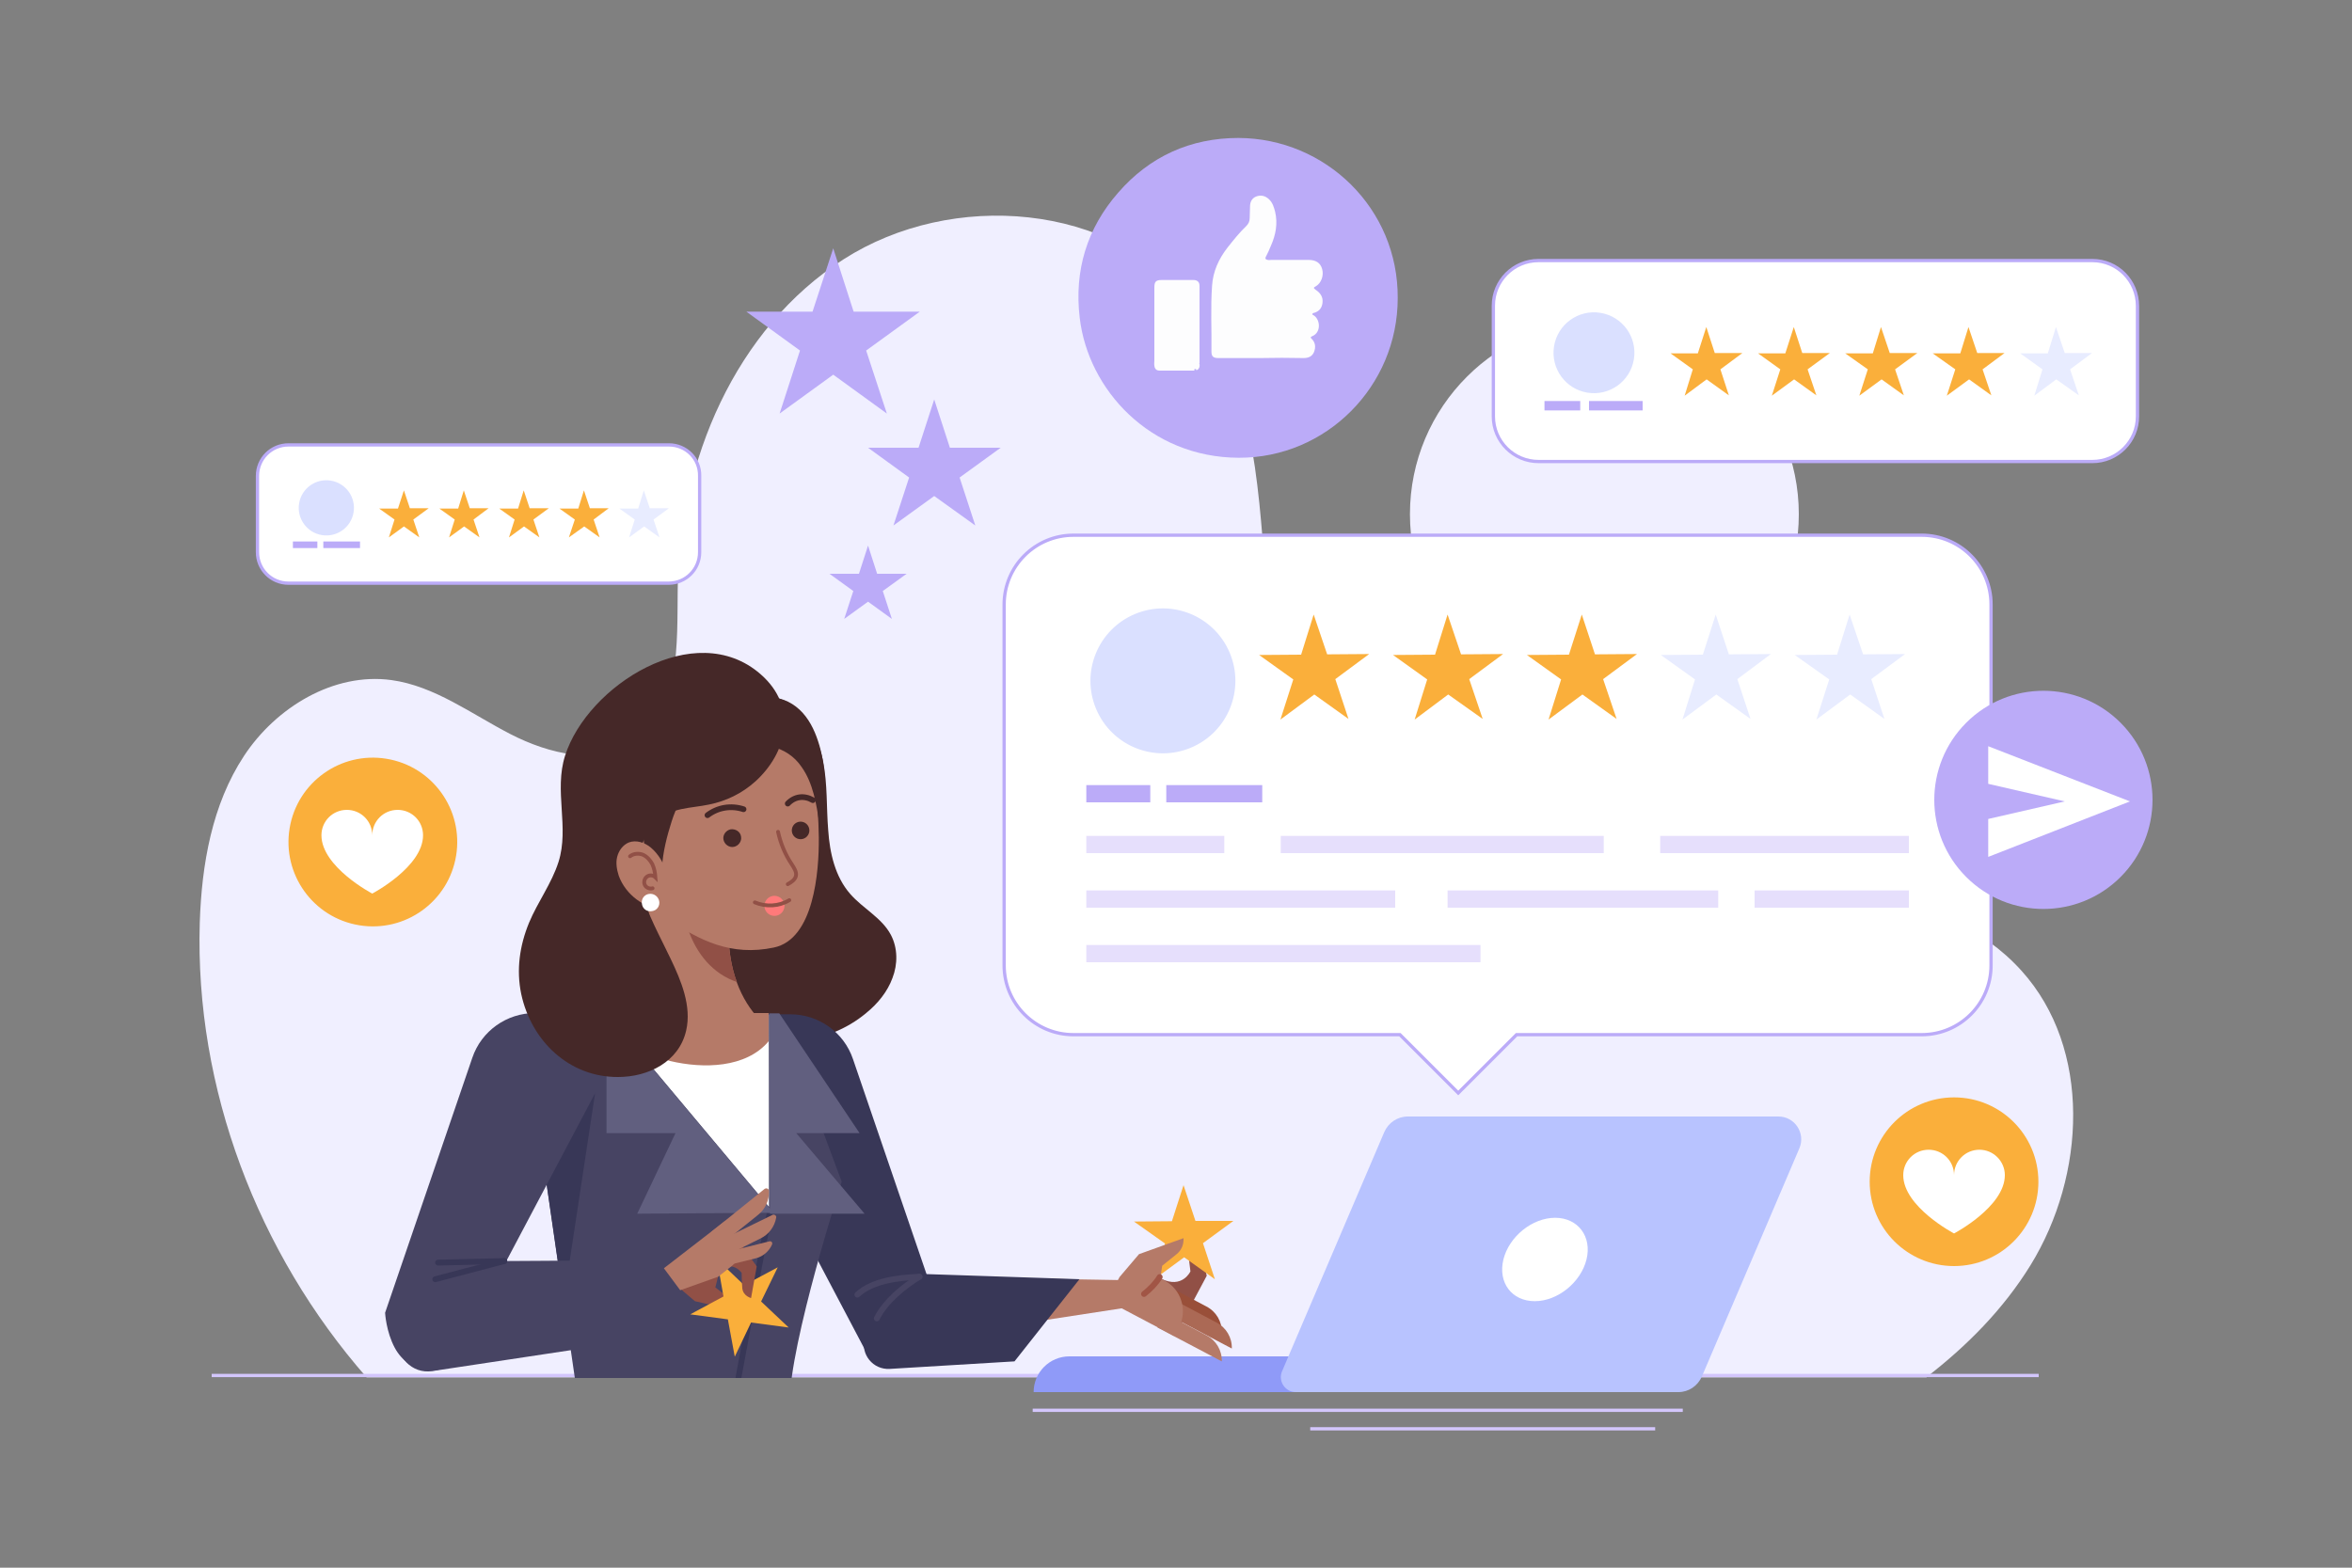 <?xml version="1.0" encoding="utf-8"?>
<!-- Generator: Adobe Illustrator 24.1.1, SVG Export Plug-In . SVG Version: 6.00 Build 0)  -->
<svg version="1.1" xmlns="http://www.w3.org/2000/svg" xmlns:xlink="http://www.w3.org/1999/xlink" x="0px" y="0px"
	 viewBox="0 0 750 500" style="enable-background:new 0 0 750 500;" xml:space="preserve">
<rect x="0" y="0" width="750" height="500" fill="#808080" stroke="none"/>
<style type="text/css">
	.st0{fill:#F0EFFF;}
	.st1{fill:none;stroke:#D3C6FC;stroke-width:1.048;stroke-miterlimit:10;}
	.st2{fill:#8F9AF8;}
	.st3{fill:#B8C3FF;}
	.st4{fill:#FFFFFF;}
	.st5{fill:#FFFFFF;stroke:#BBABF8;stroke-width:1.048;stroke-miterlimit:10;}
	.st6{fill:#DAE0FF;}
	.st7{fill:#FAAF3B;}
	.st8{fill:#E8ECFF;}
	.st9{fill:#BBABF8;}
	.st10{fill:#E6DFFC;}
	.st11{fill:#FDFDFE;}
	.st12{clip-path:url(#SVGID_2_);}
	.st13{fill:#452828;}
	.st14{fill:#915046;}
	.st15{fill:#994F39;}
	.st16{fill:#AB6955;}
	.st17{fill:#B57A68;}
	.st18{fill:none;stroke:#A15545;stroke-width:1.865;stroke-linecap:round;stroke-linejoin:round;stroke-miterlimit:10;}
	.st19{fill:#383757;}
	.st20{fill:none;stroke:#474463;stroke-width:1.865;stroke-linecap:round;stroke-miterlimit:10;}
	.st21{fill:#474463;}
	.st22{fill:#615F7F;}
	.st23{fill:none;stroke:#383757;stroke-width:1.865;stroke-miterlimit:10;}
	.st24{fill:none;stroke:#383757;stroke-width:1.865;stroke-linecap:round;stroke-miterlimit:10;}
	.st25{fill:none;stroke:#915046;stroke-width:1.216;stroke-linecap:round;stroke-miterlimit:10;}
	.st26{fill:#FF7A7A;}
	.st27{fill:none;stroke:#452828;stroke-width:1.823;stroke-linecap:round;stroke-miterlimit:10;}
</style>
<g id="BACKGROUND">
	<g>
		<circle class="st0" cx="511.6" cy="164" r="62"/>
		<path class="st0" d="M614.1,439.4c13.1-10.1,24.7-21.8,33.4-35.9c17.6-28.6,19.6-69-2.9-93.9c-25-27.7-68-26.9-105.1-23.2
			c-37.1,3.7-79.4,6.6-106.7-18.8c-22.3-20.7-27-53.8-29.3-84.1s-4.2-63-23.1-86.8C354.7,64.5,303.5,60.6,269,82.7
			c-34.5,22.1-52.5,64.4-52.9,105.3c-0.2,17.5,0.9,38.6-13.6,48.5c-11.5,7.9-27.4,4-39.8-2.4c-12.4-6.4-24.1-15.3-37.9-17.2
			c-18.4-2.5-36.8,8.7-47,24.2c-10.2,15.5-13.5,34.6-14.1,53.2c-1.6,52.8,18.5,105.4,53.2,145H614.1z"/>
	</g>
</g>
<g id="OBJECTS">
	<g>
		<g>
			<line class="st1" x1="67.5" y1="438.7" x2="650.1" y2="438.7"/>
			<path class="st2" d="M511.7,432.6H341c-6.3,0-11.4,5.1-11.4,11.4h182.1V432.6z"/>
			<path class="st3" d="M567.1,356.1H448.9c-3.3,0-6.2,2-7.5,5l-32.6,76.3c-1.3,3.1,1,6.6,4.4,6.6h122c3.3,0,6.2-2,7.5-5l31.1-72.8
				C575.8,361.4,572.3,356.1,567.1,356.1z"/>
			<path class="st4" d="M505.9,401.7c-1.8,7.3-9.2,13.3-16.5,13.3c-7.3,0-11.8-5.9-10-13.3c1.8-7.3,9.2-13.3,16.5-13.3
				S507.7,394.4,505.9,401.7z"/>
		</g>
		<line class="st1" x1="329.3" y1="449.8" x2="536.6" y2="449.8"/>
		<line class="st1" x1="417.8" y1="455.7" x2="527.8" y2="455.7"/>
	</g>
	<g>
		<g>
			<path class="st5" d="M612.8,170.7H342.3c-12.2,0-22.1,9.9-22.1,22.1v115.1c0,12.2,9.9,22.1,22.1,22.1h104.1l18.6,18.6l18.6-18.6
				h129.2c12.2,0,22.1-9.9,22.1-22.1V192.8C634.9,180.6,625,170.7,612.8,170.7z"/>
			<g>
				<g>
					
						<ellipse transform="matrix(0.922 -0.388 0.388 0.922 -55.155 160.911)" class="st6" cx="370.7" cy="217" rx="23.1" ry="23.1"/>
					<polygon class="st7" points="418.9,196 423.2,208.7 436.6,208.6 425.8,216.6 430,229.3 419.1,221.5 408.3,229.5 412.4,216.7 
						401.5,208.9 414.9,208.8 					"/>
					<polygon class="st7" points="461.6,196 465.9,208.7 479.3,208.6 468.5,216.6 472.8,229.3 461.8,221.5 451.1,229.5 455.1,216.7 
						444.2,208.9 457.6,208.8 					"/>
					<polygon class="st7" points="504.4,196 508.6,208.7 522,208.6 511.2,216.6 515.5,229.3 504.6,221.5 493.8,229.5 497.8,216.7 
						486.9,208.9 500.3,208.8 					"/>
					<polygon class="st8" points="547.1,196 551.3,208.7 564.7,208.6 554,216.6 558.2,229.3 547.3,221.5 536.5,229.5 540.5,216.7 
						529.6,208.9 543,208.8 					"/>
					<polygon class="st8" points="589.8,196 594.1,208.7 607.5,208.6 596.7,216.6 600.9,229.3 590,221.5 579.2,229.5 583.3,216.7 
						572.3,208.9 585.8,208.8 					"/>
				</g>
				<g>
					<g>
						<rect x="346.4" y="250.4" class="st9" width="20.4" height="5.5"/>
						<rect x="371.9" y="250.4" class="st9" width="30.6" height="5.5"/>
					</g>
					<g>
						<g>
							<rect x="346.4" y="266.6" class="st10" width="44" height="5.5"/>
							<rect x="408.4" y="266.6" class="st10" width="103" height="5.5"/>
							<rect x="529.4" y="266.6" class="st10" width="79.3" height="5.5"/>
						</g>
						<g>
							<rect x="346.4" y="284" class="st10" width="98.5" height="5.5"/>
							<rect x="559.5" y="284" class="st10" width="49.2" height="5.5"/>
							<rect x="461.6" y="284" class="st10" width="86.3" height="5.5"/>
						</g>
						<g>
							<rect x="346.4" y="301.4" class="st10" width="125.7" height="5.5"/>
						</g>
					</g>
				</g>
			</g>
		</g>
		<g>
			<path class="st5" d="M667.2,83.1H490.6c-8,0-14.4,6.5-14.4,14.4v35.3c0,8,6.5,14.4,14.4,14.4h176.6c8,0,14.4-6.5,14.4-14.4V97.6
				C681.6,89.6,675.2,83.1,667.2,83.1z"/>
			<polygon class="st7" points="544.1,104.3 546.8,112.6 555.6,112.6 548.6,117.8 551.3,126.1 544.2,121 537.2,126.2 539.8,117.8 
				532.7,112.7 541.4,112.7 			"/>
			<polygon class="st7" points="572,104.3 574.7,112.6 583.5,112.6 576.4,117.8 579.2,126.1 572.1,121 565,126.2 567.7,117.8 
				560.6,112.7 569.3,112.7 			"/>
			<polygon class="st7" points="599.8,104.3 602.6,112.6 611.4,112.6 604.3,117.8 607.1,126.1 600,121 592.9,126.2 595.6,117.8 
				588.4,112.7 597.2,112.7 			"/>
			<polygon class="st7" points="627.7,104.3 630.5,112.6 639.2,112.6 632.2,117.8 635,126.1 627.9,121 620.8,126.2 623.5,117.8 
				616.3,112.7 625.1,112.7 			"/>
			<polygon class="st8" points="655.6,104.3 658.4,112.6 667.1,112.6 660.1,117.8 662.9,126.1 655.7,121 648.7,126.2 651.3,117.8 
				644.2,112.7 653,112.7 			"/>
			<g>
				
					<ellipse transform="matrix(0.16 -0.987 0.987 0.16 316.045 596.018)" class="st6" cx="508.1" cy="112.4" rx="12.9" ry="12.9"/>
				<g>
					<rect x="492.5" y="127.9" class="st9" width="11.4" height="3"/>
					<rect x="506.7" y="127.9" class="st9" width="17.1" height="3"/>
				</g>
			</g>
		</g>
		<g>
			<path class="st5" d="M213.3,141.9H92c-5.5,0-9.9,4.4-9.9,9.9v24.3c0,5.5,4.4,9.9,9.9,9.9h121.2c5.5,0,9.9-4.4,9.9-9.9v-24.3
				C223.2,146.3,218.8,141.9,213.3,141.9z"/>
			<polygon class="st7" points="128.8,156.4 130.7,162.1 136.7,162.1 131.8,165.7 133.7,171.4 128.8,167.9 124,171.4 125.8,165.7 
				120.9,162.2 126.9,162.2 			"/>
			<polygon class="st7" points="147.9,156.4 149.8,162.1 155.8,162.1 151,165.7 152.9,171.4 148,167.9 143.2,171.4 145,165.7 
				140.1,162.2 146.1,162.2 			"/>
			<polygon class="st7" points="167,156.4 168.9,162.1 175,162.1 170.1,165.7 172,171.4 167.1,167.9 162.3,171.4 164.1,165.7 
				159.2,162.2 165.2,162.2 			"/>
			<polygon class="st7" points="186.2,156.4 188.1,162.1 194.1,162.1 189.3,165.7 191.2,171.4 186.3,167.9 181.4,171.4 183.3,165.7 
				178.4,162.2 184.4,162.2 			"/>
			<polygon class="st8" points="205.3,156.4 207.2,162.1 213.3,162.1 208.4,165.7 210.3,171.4 205.4,167.9 200.6,171.4 202.4,165.7 
				197.5,162.2 203.5,162.2 			"/>
			<g>
				
					<ellipse transform="matrix(0.162 -0.987 0.987 0.162 -72.678 238.378)" class="st6" cx="104" cy="162" rx="8.8" ry="8.8"/>
				<g>
					<rect x="93.4" y="172.7" class="st9" width="7.8" height="2.1"/>
					<rect x="103.1" y="172.7" class="st9" width="11.7" height="2.1"/>
				</g>
			</g>
		</g>
	</g>
	<g>
		<g>
			<circle class="st7" cx="623.1" cy="376.9" r="26.9"/>
			<path class="st4" d="M631.2,366.7c-4.5,0-8.1,3.6-8.1,8.1c0-4.5-3.6-8.1-8.1-8.1c-4.5,0-8.1,3.6-8.1,8.1
				c0,10.1,16.2,18.6,16.2,18.6s16.2-8.5,16.2-18.6C639.3,370.4,635.7,366.7,631.2,366.7z"/>
		</g>
		<g>
			
				<ellipse transform="matrix(0.162 -0.987 0.987 0.162 -165.359 342.313)" class="st7" cx="118.8" cy="268.5" rx="26.9" ry="26.9"/>
			<path class="st4" d="M126.8,258.3c-4.5,0-8.1,3.6-8.1,8.1c0-4.5-3.6-8.1-8.1-8.1s-8.1,3.6-8.1,8.1c0,10.1,16.2,18.6,16.2,18.6
				s16.2-8.5,16.2-18.6C134.9,261.9,131.3,258.3,126.8,258.3z"/>
		</g>
		<g>
			<polygon class="st9" points="265.7,79.2 272.2,99.4 293.3,99.4 276.2,111.8 282.8,131.9 265.7,119.5 248.6,131.9 255.1,111.8 
				238,99.4 259.1,99.4 			"/>
			<polygon class="st9" points="297.9,127.4 302.9,142.8 319.1,142.8 306,152.3 311,167.6 297.9,158.2 284.9,167.6 289.9,152.3 
				276.8,142.8 292.9,142.8 			"/>
			<polygon class="st9" points="276.8,174 279.7,183 289.1,183 281.5,188.5 284.4,197.4 276.8,191.9 269.2,197.4 272.1,188.5 
				264.5,183 273.9,183 			"/>
		</g>
		<g>
			
				<ellipse transform="matrix(0.707 -0.707 0.707 0.707 10.486 535.508)" class="st9" cx="651.7" cy="255.1" rx="34.8" ry="34.8"/>
			<polygon class="st4" points="634,238 634,250 658.4,255.6 634,261.2 634,273.3 679.2,255.6 			"/>
		</g>
		<g>
			<path class="st9" d="M445.7,95.1c0,28.1-22.8,51-50.7,50.9c-28.3-0.1-48-21.7-50.7-44.6c-1.8-15.1,2.3-28.6,12.3-40
				c10-11.5,23-17.4,38.3-17.4C422.7,44.1,445.9,66.5,445.7,95.1z"/>
			<g>
				<path class="st11" d="M402,114.2c-4.5,0-9,0-13.5,0c-1.6,0-2.2-0.5-2.2-2.1c0.1-7-0.3-14,0.2-21c0.3-4.5,2.1-8.5,4.9-12.1
					c1.9-2.4,3.8-4.8,6-6.9c0.7-0.7,1.1-1.5,1.1-2.5c0-1.2,0.1-2.4,0.1-3.6c0-1.5,0.5-2.7,1.9-3.3c1.5-0.6,2.9-0.3,4.1,0.8
					c1.2,1.1,1.6,2.5,2,4c0.9,3.8,0.2,7.4-1.3,10.8c-0.5,1.2-1,2.4-1.6,3.5c-0.4,0.7-0.1,1,0.6,1.1c0.3,0.1,0.7,0,1,0
					c4,0,8.1,0,12.1,0c2.2,0,3.7,1,4.2,2.9c0.6,2.1-0.3,4.5-2,5.5c-0.8,0.4-0.8,0.6-0.1,1.1c1.5,1,2.5,2.3,2.2,4.3
					c-0.2,1.5-1,2.5-2.4,3c-0.3,0.1-0.7,0.1-0.8,0.4c-0.1,0.4,0.4,0.4,0.6,0.6c1.9,1.4,2.2,5.3-0.6,6.5c-0.5,0.2-0.8,0.4-0.2,0.9
					c1.2,1.2,1.3,2.7,0.7,4.2c-0.6,1.4-1.8,1.9-3.3,1.9C411,114.1,406.5,114.1,402,114.2C402,114.1,402,114.1,402,114.2z"/>
				<path class="st11" d="M380.9,118.2c-3.7,0-7.4,0-11.1,0c-1.1,0-1.6-0.6-1.7-1.6c-0.1-0.5,0-1.1,0-1.6c0-7.8,0-15.6,0-23.3
					c0-1.9,0.5-2.4,2.4-2.4c3.3,0,6.7,0,10,0c1.3,0,2,0.6,2,1.9c0,8.2,0,16.3,0,24.5c0,0,0,0.1,0,0.1c-0.2,0.1-0.2,0.1,0,0.2
					c0.1,0.9,0,1.7-1,2.1c0-0.2-0.1-0.5-0.4-0.4C380.6,117.7,380.9,118,380.9,118.2z"/>
			</g>
		</g>
	</g>
	<g>
		<defs>
			<rect id="SVGID_1_" x="67.1" y="206.8" width="359.5" height="232.7"/>
		</defs>
		<clipPath id="SVGID_2_">
			<use xlink:href="#SVGID_1_"  style="overflow:visible;"/>
		</clipPath>
		<g class="st12">
			<path class="st13" d="M262.5,243c1.4,7.2,1,14.5,1.6,21.8c0.5,7.3,2.2,14.8,7,20.3c4.1,4.7,10.1,7.6,13,13.1
				c2.2,4.2,2.2,9.3,0.5,13.7c-1.6,4.4-4.7,8.2-8.4,11.2c-12.4,10.4-31,12-45.7,5.3c-14.7-6.8-25.3-21.2-28.7-37
				c-3.5-15.8-0.2-32.7,7.6-46.9c4.4-8,10.5-15.4,18.6-19.6c6.8-3.4,16.9-4.7,23.7-0.6C257.6,227.8,261.3,236.7,262.5,243z"/>
			<g>
				<g>
					<g>
						<path class="st14" d="M379.6,405.5c0,0-2.6,5.7-9.4,2.3l-4.4,8.3l11,5.8l8-15l-3.1-14.8c0,0-3,1.2-2.9,4.4
							C378.8,399.6,379.6,405.5,379.6,405.5z"/>
						<path class="st15" d="M389.6,425c0.1-3.5-1.8-6.7-4.9-8.3l-11.5-6.1l-2.4,4.5L389.6,425z"/>
						<path class="st16" d="M392.8,430.1c0.1-3.5-1.8-6.7-4.9-8.3l-13.2-7l-2.4,4.5L392.8,430.1z"/>
						<polygon class="st7" points="377.4,378 381.2,389.4 393.3,389.4 383.6,396.5 387.4,408 377.6,401 367.8,408.2 371.5,396.6 
							361.6,389.6 373.7,389.5 						"/>
						<path class="st17" d="M370,407.7l0.6-4l4.6-3.7c1.4-1.1,2.2-2.8,2.2-4.6l0-0.5l-14.2,5.1l-6.2,7.3l-4,7.5l21.4,11.3l1.5-2.7
							c2.9-5.4,0.8-12.2-4.6-15L370,407.7z"/>
						<path class="st17" d="M389.6,434.2c0.1-3.5-1.8-6.7-4.9-8.3l-13.2-7l-2.4,4.5L389.6,434.2z"/>
						<path class="st18" d="M369.8,407.3c-1.3,2.1-3.1,3.9-5,5.4"/>
					</g>
					<polygon class="st17" points="293.2,407.2 358.4,408.3 358.2,417.2 280.6,429.1 					"/>
				</g>
				<path class="st19" d="M232.8,323.5H252c9,0,17.1,5.7,20,14.3l27.8,81.3c0,0-1.9,15-13.7,16.4c-4.4,0.5-8.7-1.9-10.7-5.8
					l-42.5-80.6V323.5z"/>
				<g>
					<path class="st19" d="M281.3,405.9l62.9,2.1l-20.7,26.2l-39.8,2.4c-5.3,0.3-9.3-4.6-8-9.7l2.6-9.9L281.3,405.9z"/>
					<path class="st20" d="M293.2,407.2c-5.1,3.1-10.9,7.9-13.6,13.3"/>
					<path class="st20" d="M293.2,407.2c-6.7,0.3-14.9,1.2-19.8,5.7"/>
				</g>
			</g>
			<g>
				<path class="st4" d="M247.1,500c-10.2,1-20.9,0.8-31.2-0.2c-16.4-1.6-30.8-9.3-44.9-17.1c-2-1.1-4.1-2.3-6.1-3.5
					c7.4-11.8,16.9-23.9,27.8-31.6H247l17.6,48.2C259.2,498.2,252.8,499.4,247.1,500z"/>
				<path class="st21" d="M184.1,445l-15.8-108.8l7.9-12.8h72.3l19.9,53.5c0,0-16.6,51.5-16.6,70.6l18.3,53.1l-21.6,8.3l-16.6-51
					l-18.3,50.7l-56.9-23.7L184.1,445z"/>
				<polygon class="st19" points="168.3,336.2 176.3,323.2 186.7,323.2 189.7,349.1 179.7,415.1 				"/>
				<polygon class="st4" points="245.2,323.7 245.2,384.9 193.9,323.7 				"/>
				<path class="st17" d="M213.7,338.4c-3.6-0.9-7.1-2.1-10.5-3.6l-9.8-11.7h51.7v9C237.9,340.7,224.2,340.9,213.7,338.4z"/>
				<polygon class="st22" points="193.4,323.2 193.4,361.4 215.4,361.4 203.2,387.1 246.7,386.8 				"/>
				<polygon class="st22" points="245.2,323.2 248.5,323.2 274.1,361.4 253.9,361.4 275.7,387.1 246.7,387.1 245.5,387.1 				"/>
				<path class="st23" d="M245.4,387.1c-4.9,23.3-8.6,47-13.5,70.3"/>
				<path class="st23" d="M256.2,462.2c-4.2,1.4-8.7,2.1-13.2,2"/>
				<path class="st23" d="M208.4,463.7c-8.1-0.4-16.1-2.5-23.4-6.1"/>
			</g>
			<path class="st21" d="M189.7,323.1h-19.1c-9,0-17.1,5.7-20,14.3l-27.8,81.3c0,0,0.3,6,3.1,11.2c4.4,8.2,15.4,10.3,19.8,2.1
				l44-83.2V323.1z"/>
			<g>
				<path class="st14" d="M216.3,410.5l5.3,4.5l12.6,2.9l-0.1-0.5c-0.2-1.8-1.3-3.3-2.8-4.3l-3.2-2.5l0.9-3.5l5.3-4.4l-6.4-5.5
					l-13.7,9L216.3,410.5z"/>
				<polygon class="st7" points="228.6,401.6 237.3,409.9 248,404.2 242.7,415.1 251.5,423.4 239.5,421.8 234.3,432.7 232.1,420.8 
					220.1,419.2 230.7,413.5 				"/>
				<path class="st14" d="M236.5,406c0,0-2.7-4.2-7.6-0.8l-4.4-6.1l8.9-6.2l7.9,11l-1.8,10.1c0,0-2.5-0.6-2.8-3.1
					C236.5,408.4,236.5,406,236.5,406z"/>
				<path class="st17" d="M216.9,411.5l-5.2-7l19.4-15l1.8,2.5c3.6,5,3.4,9.5,0.3,11.9l-4.2,3.3L216.9,411.5z"/>
				<path class="st17" d="M245.4,395.9c0.6-0.1,1,0.4,0.8,1c-0.9,2.1-2.8,3.8-5.1,4.4l-11.8,2.9l-1-4L245.4,395.9z"/>
				<path class="st17" d="M243.8,379.2c0.6-0.4,1.4-0.1,1.4,0.7c0.1,2.9-1.1,5.7-3.5,7.6l-11.7,9.4l-3.2-4L243.8,379.2z"/>
				<path class="st17" d="M246.3,387.5c0.6-0.3,1.4,0.2,1.2,0.9c-0.5,2.8-2.3,5.3-5,6.6l-11.7,5.8l-2.3-4.6L246.3,387.5z"/>
			</g>
			<g>
				<path class="st21" d="M143.3,402.3l64.2-0.4l-20,27.9l-49.7,7.5c-6.4,1-11.9-4.7-10.7-11.1C128.9,415.9,133.2,403.1,143.3,402.3
					z"/>
				<line class="st24" x1="160.8" y1="402.2" x2="139.7" y2="402.7"/>
				<line class="st24" x1="160.8" y1="402.2" x2="138.8" y2="408"/>
			</g>
			<g>
				<path class="st17" d="M206,272l2.3,56.5c0.1,2.3,2,4.1,4.2,4.1h27.8c3.5,0,5.1-4.2,2.7-6.6c-5.3-5.2-10.7-14.2-10.7-29v-23.8
					L206,272z"/>
				<path class="st14" d="M218.9,272.5l13.4,0.6v23.8c0,6.5,1,11.9,2.7,16.3C219.5,308,214.4,287.4,218.9,272.5z"/>
			</g>
			<g>
				<g>
					<g>
						<path class="st17" d="M212.9,293.1c-1.9-1.3-3.7-2.8-5.5-4.5c-8.9-8.7-14.2-20.4-15.5-32.8c-1.2-11.5,1.1-23,10.7-30.6
							c10.2-8.1,26.2-8.8,37.7-3.2c11,5.4,17.1,15.7,19.3,27.4c1.1,5.8,1.4,11.8,1.5,17.7c0.1,11.1-1.6,32.4-14.3,35.1
							C233.1,305.1,223,299.9,212.9,293.1z"/>
					</g>
					<path class="st13" d="M255.6,244.6c3.7,5.2,4.7,11.8,5.7,18.1c2.3-8.1,2.3-16.8,0-24.9c-1.1-3.8-2.7-7.5-5.3-10.4
						c-2.6-2.9-6.4-5-10.3-4.9c-6.2,0.1-13.6,8.6-7.2,13.7c1.9,1.6,5.2,1.2,7.5,1.9C249.9,239,253.3,241.2,255.6,244.6z"/>
					<path class="st13" d="M240.9,249.2c-4.2,3.8-9.3,6.3-14.8,7.4c-5.6,1.2-12.4,0.9-16.7,5.4c-12.8,13.7-2,30.1,4.5,43.9
						c3.3,6.9,6.7,15,4.9,22.8c-2.3,10-12.1,14.8-21.7,14.8c-15.6,0.1-27.7-11.5-30.9-26.5c-1.6-7.7-0.5-15.4,2.5-22.7
						c2.8-6.7,7.2-12.5,9.4-19.4c3.5-11-1.5-22.7,2.1-33.9c7.1-22.3,41.4-44.2,62.3-26C254.7,225.6,250.8,240.2,240.9,249.2z"/>
					<path class="st13" d="M210.3,254.1c-2.8,2.7-4.6,6.4-5,10.3c-0.5,4.4,0.7,8.8,2.9,12.7l2.9-0.5c0.3-5,1.6-10,3.1-14.7
						c0.7-2.2,1.6-4.3,2.6-6.4C215.9,251.6,212.8,251.7,210.3,254.1z"/>
				</g>
				<g>
					<path class="st25" d="M248.1,265.3c0.8,3.7,2.3,7.3,4.4,10.4c0.7,1.1,1.6,2.4,1.3,3.7c-0.3,1.2-1.5,2-2.6,2.6"/>
					<g>
						
							<ellipse transform="matrix(0.938 -0.347 0.347 0.938 -84.889 103.598)" class="st26" cx="246.9" cy="288.9" rx="3.2" ry="3.2"/>
						<path class="st25" d="M251.7,287.1c-3.3,2-7.5,2.2-11,0.7"/>
					</g>
					<g>
						<path class="st27" d="M259.2,255.2c-2.8-1.6-5.8-1.2-8,1.1"/>
					</g>
					<g>
						<path class="st27" d="M237.1,258.1c-4-1.3-8.2-0.6-11.5,1.9"/>
					</g>
					<path class="st13" d="M236.3,266.8c0.3,1.5-0.8,3-2.3,3.3c-1.5,0.3-3-0.8-3.3-2.3c-0.3-1.5,0.8-3,2.3-3.3
						C234.6,264.3,236.1,265.3,236.3,266.8z"/>
					
						<ellipse transform="matrix(0.163 -0.987 0.987 0.163 -47.748 473.462)" class="st13" cx="255.1" cy="264.9" rx="2.8" ry="2.8"/>
				</g>
				<g>
					<path class="st17" d="M207.5,270.3c-1.9-1.6-4.7-2.5-7-1.6c-1.9,0.8-3.2,2.6-3.7,4.6c-0.5,2-0.1,4.1,0.5,6
						c2.2,6.1,8.3,10.6,14.7,10.9c1.3,0.1,0.6-10.7,0.4-11.7C211.9,275.5,209.9,272.3,207.5,270.3z"/>
					<path class="st4" d="M210.2,287.4c0.3,1.5-0.7,3-2.3,3.2c-1.5,0.3-3-0.7-3.2-2.3c-0.3-1.5,0.7-3,2.3-3.2
						C208.5,284.9,209.9,285.9,210.2,287.4z"/>
					<path class="st25" d="M200.9,273.1c1.1-0.9,2.8-1,4.1-0.5c1.3,0.6,2.3,1.7,3,3c0.6,1.3,0.9,2.8,1,4.2c-0.7-0.7-1.9-0.8-2.7-0.2
						c-0.8,0.6-1.1,1.7-0.7,2.6c0.4,0.9,1.5,1.4,2.5,1.1"/>
				</g>
			</g>
		</g>
	</g>
</g>
</svg>
